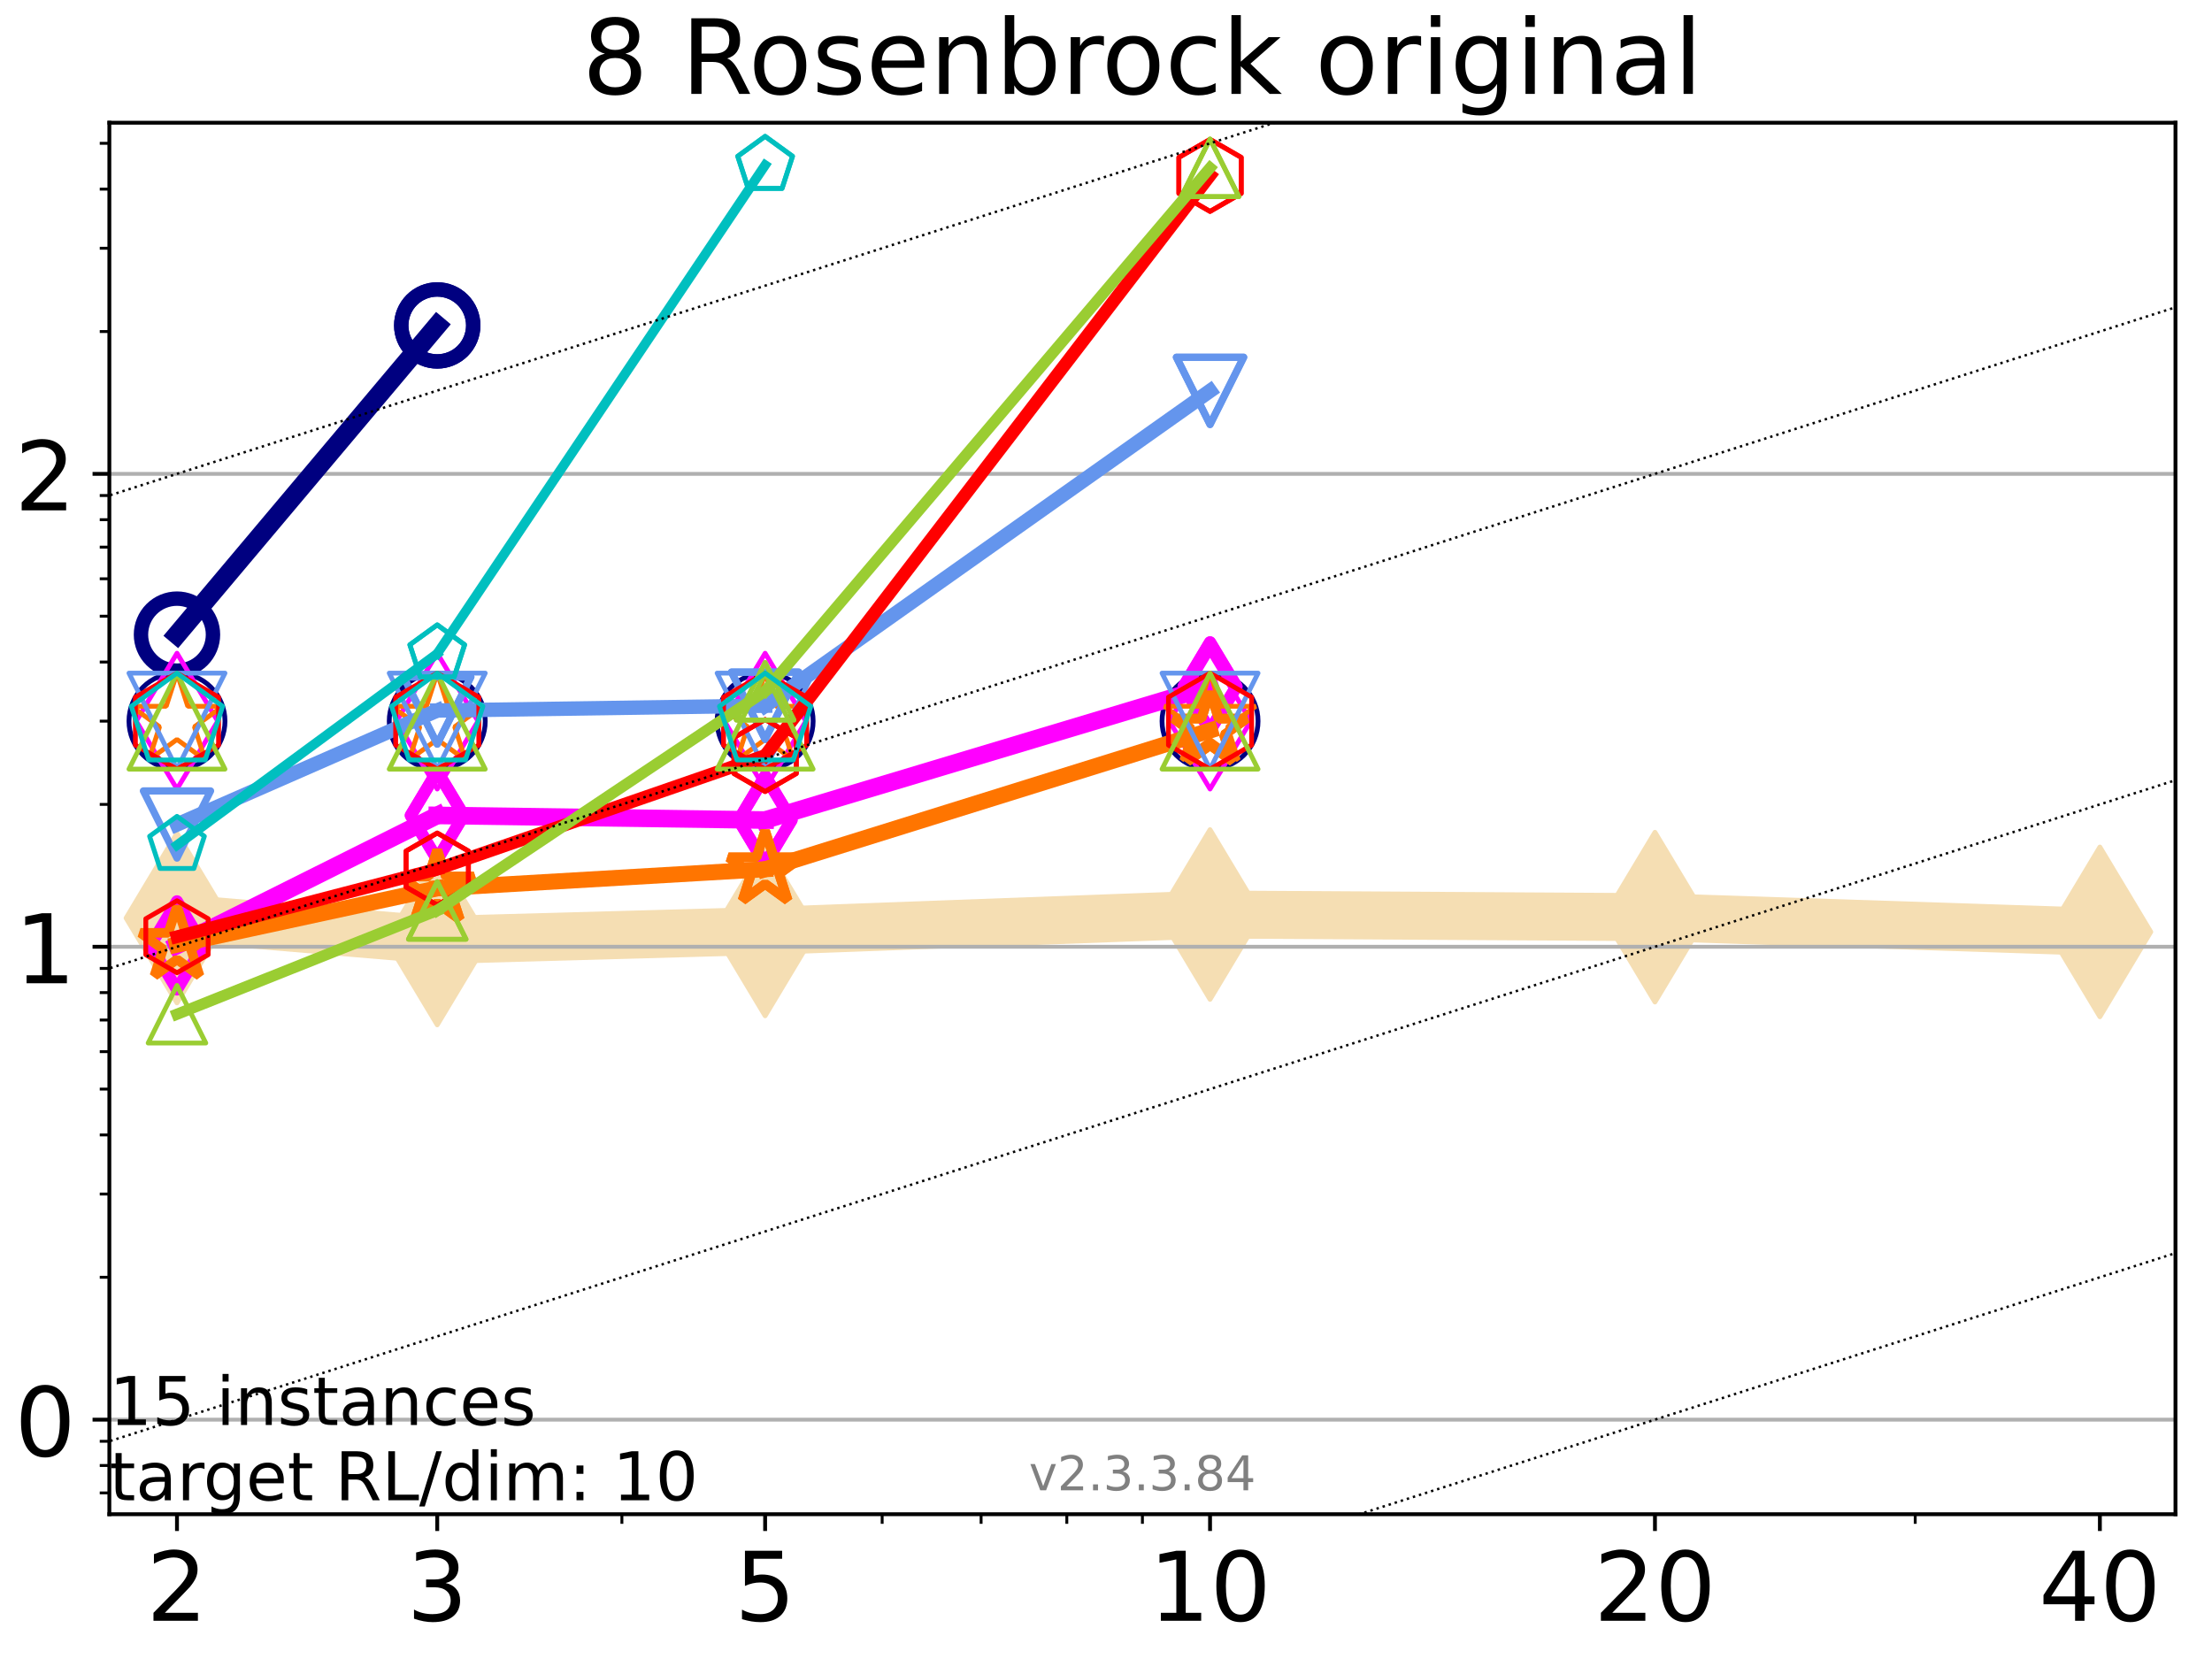 <?xml version="1.0" encoding="utf-8" standalone="no"?>
<!DOCTYPE svg PUBLIC "-//W3C//DTD SVG 1.1//EN"
  "http://www.w3.org/Graphics/SVG/1.1/DTD/svg11.dtd">
<!-- Created with matplotlib (https://matplotlib.org/) -->
<svg height="345.6pt" version="1.1" viewBox="0 0 460.8 345.6" width="460.8pt" xmlns="http://www.w3.org/2000/svg" xmlns:xlink="http://www.w3.org/1999/xlink">
 <defs>
  <style type="text/css">*{stroke-linecap:butt;stroke-linejoin:round;}</style>
 </defs>
 <g id="figure_1">
  <g id="patch_1">
   <path d="M 0 345.6 
L 460.8 345.6 
L 460.8 0 
L 0 0 
z
" style="fill:#ffffff;"/>
  </g>
  <g id="axes_1">
   <g id="patch_2">
    <path d="M 22.78 315.44 
L 453.192 315.44 
L 453.192 25.56 
L 22.78 25.56 
z
" style="fill:#ffffff;"/>
   </g>
   <g id="line2d_1">
    <path clip-path="url(#p73e817a511)" d="M 36.868 191.247 
L 91.085 195.823 
L 159.39 193.934 
L 252.074 190.509 
L 344.758 191.061 
L 437.443 194.132 
" style="fill:none;stroke:#f5deb3;stroke-linecap:square;stroke-width:10;"/>
    <defs>
     <path d="M -0 17.678 
L 10.607 0 
L 0 -17.678 
L -10.607 -0 
z
" id="m85d1104404" style="stroke:#f5deb3;stroke-linejoin:miter;"/>
    </defs>
    <g clip-path="url(#p73e817a511)">
     <use style="fill:#f5deb3;stroke:#f5deb3;stroke-linejoin:miter;" x="36.868" xlink:href="#m85d1104404" y="191.247"/>
     <use style="fill:#f5deb3;stroke:#f5deb3;stroke-linejoin:miter;" x="91.085" xlink:href="#m85d1104404" y="195.823"/>
     <use style="fill:#f5deb3;stroke:#f5deb3;stroke-linejoin:miter;" x="159.39" xlink:href="#m85d1104404" y="193.934"/>
     <use style="fill:#f5deb3;stroke:#f5deb3;stroke-linejoin:miter;" x="252.074" xlink:href="#m85d1104404" y="190.509"/>
     <use style="fill:#f5deb3;stroke:#f5deb3;stroke-linejoin:miter;" x="344.758" xlink:href="#m85d1104404" y="191.061"/>
     <use style="fill:#f5deb3;stroke:#f5deb3;stroke-linejoin:miter;" x="437.443" xlink:href="#m85d1104404" y="194.132"/>
    </g>
   </g>
   <g id="matplotlib.axis_1">
    <g id="xtick_1">
     <g id="line2d_2">
      <defs>
       <path d="M 0 0 
L 0 3.5 
" id="mb62da3cb00" style="stroke:#000000;stroke-width:0.8;"/>
      </defs>
      <g>
       <use style="stroke:#000000;stroke-width:0.8;" x="36.868" xlink:href="#mb62da3cb00" y="315.44"/>
      </g>
     </g>
     <g id="text_1">
      <!-- 2 -->
      <g transform="translate(30.506 337.637)scale(0.2 -0.2)">
       <defs>
        <path d="M 19.188 8.297 
L 53.609 8.297 
L 53.609 0 
L 7.328 0 
L 7.328 8.297 
Q 12.938 14.109 22.625 23.891 
Q 32.328 33.688 34.812 36.531 
Q 39.547 41.844 41.422 45.531 
Q 43.312 49.219 43.312 52.781 
Q 43.312 58.594 39.234 62.25 
Q 35.156 65.922 28.609 65.922 
Q 23.969 65.922 18.812 64.312 
Q 13.672 62.703 7.812 59.422 
L 7.812 69.391 
Q 13.766 71.781 18.938 73 
Q 24.125 74.219 28.422 74.219 
Q 39.75 74.219 46.484 68.547 
Q 53.219 62.891 53.219 53.422 
Q 53.219 48.922 51.531 44.891 
Q 49.859 40.875 45.406 35.406 
Q 44.188 33.984 37.641 27.219 
Q 31.109 20.453 19.188 8.297 
z
" id="DejaVuSans-50"/>
       </defs>
       <use xlink:href="#DejaVuSans-50"/>
      </g>
     </g>
    </g>
    <g id="xtick_2">
     <g id="line2d_3">
      <g>
       <use style="stroke:#000000;stroke-width:0.8;" x="91.085" xlink:href="#mb62da3cb00" y="315.44"/>
      </g>
     </g>
     <g id="text_2">
      <!-- 3 -->
      <g transform="translate(84.723 337.637)scale(0.2 -0.2)">
       <defs>
        <path d="M 40.578 39.312 
Q 47.656 37.797 51.625 33 
Q 55.609 28.219 55.609 21.188 
Q 55.609 10.406 48.188 4.484 
Q 40.766 -1.422 27.094 -1.422 
Q 22.516 -1.422 17.656 -0.516 
Q 12.797 0.391 7.625 2.203 
L 7.625 11.719 
Q 11.719 9.328 16.594 8.109 
Q 21.484 6.891 26.812 6.891 
Q 36.078 6.891 40.938 10.547 
Q 45.797 14.203 45.797 21.188 
Q 45.797 27.641 41.281 31.266 
Q 36.766 34.906 28.719 34.906 
L 20.219 34.906 
L 20.219 43.016 
L 29.109 43.016 
Q 36.375 43.016 40.234 45.922 
Q 44.094 48.828 44.094 54.297 
Q 44.094 59.906 40.109 62.906 
Q 36.141 65.922 28.719 65.922 
Q 24.656 65.922 20.016 65.031 
Q 15.375 64.156 9.812 62.312 
L 9.812 71.094 
Q 15.438 72.656 20.344 73.438 
Q 25.25 74.219 29.594 74.219 
Q 40.828 74.219 47.359 69.109 
Q 53.906 64.016 53.906 55.328 
Q 53.906 49.266 50.438 45.094 
Q 46.969 40.922 40.578 39.312 
z
" id="DejaVuSans-51"/>
       </defs>
       <use xlink:href="#DejaVuSans-51"/>
      </g>
     </g>
    </g>
    <g id="xtick_3">
     <g id="line2d_4">
      <g>
       <use style="stroke:#000000;stroke-width:0.8;" x="159.39" xlink:href="#mb62da3cb00" y="315.44"/>
      </g>
     </g>
     <g id="text_3">
      <!-- 5 -->
      <g transform="translate(153.028 337.637)scale(0.2 -0.2)">
       <defs>
        <path d="M 10.797 72.906 
L 49.516 72.906 
L 49.516 64.594 
L 19.828 64.594 
L 19.828 46.734 
Q 21.969 47.469 24.109 47.828 
Q 26.266 48.188 28.422 48.188 
Q 40.625 48.188 47.75 41.5 
Q 54.891 34.812 54.891 23.391 
Q 54.891 11.625 47.562 5.094 
Q 40.234 -1.422 26.906 -1.422 
Q 22.312 -1.422 17.547 -0.641 
Q 12.797 0.141 7.719 1.703 
L 7.719 11.625 
Q 12.109 9.234 16.797 8.062 
Q 21.484 6.891 26.703 6.891 
Q 35.156 6.891 40.078 11.328 
Q 45.016 15.766 45.016 23.391 
Q 45.016 31 40.078 35.438 
Q 35.156 39.891 26.703 39.891 
Q 22.75 39.891 18.812 39.016 
Q 14.891 38.141 10.797 36.281 
z
" id="DejaVuSans-53"/>
       </defs>
       <use xlink:href="#DejaVuSans-53"/>
      </g>
     </g>
    </g>
    <g id="xtick_4">
     <g id="line2d_5">
      <g>
       <use style="stroke:#000000;stroke-width:0.8;" x="252.074" xlink:href="#mb62da3cb00" y="315.44"/>
      </g>
     </g>
     <g id="text_4">
      <!-- 10 -->
      <g transform="translate(239.349 337.637)scale(0.2 -0.2)">
       <defs>
        <path d="M 12.406 8.297 
L 28.516 8.297 
L 28.516 63.922 
L 10.984 60.406 
L 10.984 69.391 
L 28.422 72.906 
L 38.281 72.906 
L 38.281 8.297 
L 54.391 8.297 
L 54.391 0 
L 12.406 0 
z
" id="DejaVuSans-49"/>
        <path d="M 31.781 66.406 
Q 24.172 66.406 20.328 58.906 
Q 16.5 51.422 16.5 36.375 
Q 16.5 21.391 20.328 13.891 
Q 24.172 6.391 31.781 6.391 
Q 39.453 6.391 43.281 13.891 
Q 47.125 21.391 47.125 36.375 
Q 47.125 51.422 43.281 58.906 
Q 39.453 66.406 31.781 66.406 
z
M 31.781 74.219 
Q 44.047 74.219 50.516 64.516 
Q 56.984 54.828 56.984 36.375 
Q 56.984 17.969 50.516 8.266 
Q 44.047 -1.422 31.781 -1.422 
Q 19.531 -1.422 13.062 8.266 
Q 6.594 17.969 6.594 36.375 
Q 6.594 54.828 13.062 64.516 
Q 19.531 74.219 31.781 74.219 
z
" id="DejaVuSans-48"/>
       </defs>
       <use xlink:href="#DejaVuSans-49"/>
       <use x="63.623" xlink:href="#DejaVuSans-48"/>
      </g>
     </g>
    </g>
    <g id="xtick_5">
     <g id="line2d_6">
      <g>
       <use style="stroke:#000000;stroke-width:0.8;" x="344.758" xlink:href="#mb62da3cb00" y="315.44"/>
      </g>
     </g>
     <g id="text_5">
      <!-- 20 -->
      <g transform="translate(332.033 337.637)scale(0.2 -0.2)">
       <use xlink:href="#DejaVuSans-50"/>
       <use x="63.623" xlink:href="#DejaVuSans-48"/>
      </g>
     </g>
    </g>
    <g id="xtick_6">
     <g id="line2d_7">
      <g>
       <use style="stroke:#000000;stroke-width:0.8;" x="437.443" xlink:href="#mb62da3cb00" y="315.44"/>
      </g>
     </g>
     <g id="text_6">
      <!-- 40 -->
      <g transform="translate(424.718 337.637)scale(0.2 -0.2)">
       <defs>
        <path d="M 37.797 64.312 
L 12.891 25.391 
L 37.797 25.391 
z
M 35.203 72.906 
L 47.609 72.906 
L 47.609 25.391 
L 58.016 25.391 
L 58.016 17.188 
L 47.609 17.188 
L 47.609 0 
L 37.797 0 
L 37.797 17.188 
L 4.891 17.188 
L 4.891 26.703 
z
" id="DejaVuSans-52"/>
       </defs>
       <use xlink:href="#DejaVuSans-52"/>
       <use x="63.623" xlink:href="#DejaVuSans-48"/>
      </g>
     </g>
    </g>
    <g id="xtick_7">
     <g id="line2d_8">
      <defs>
       <path d="M 0 0 
L 0 2 
" id="mf7ffa44f8d" style="stroke:#000000;stroke-width:0.6;"/>
      </defs>
      <g>
       <use style="stroke:#000000;stroke-width:0.6;" x="129.552" xlink:href="#mf7ffa44f8d" y="315.44"/>
      </g>
     </g>
    </g>
    <g id="xtick_8">
     <g id="line2d_9">
      <g>
       <use style="stroke:#000000;stroke-width:0.6;" x="183.769" xlink:href="#mf7ffa44f8d" y="315.44"/>
      </g>
     </g>
    </g>
    <g id="xtick_9">
     <g id="line2d_10">
      <g>
       <use style="stroke:#000000;stroke-width:0.6;" x="204.381" xlink:href="#mf7ffa44f8d" y="315.44"/>
      </g>
     </g>
    </g>
    <g id="xtick_10">
     <g id="line2d_11">
      <g>
       <use style="stroke:#000000;stroke-width:0.6;" x="222.237" xlink:href="#mf7ffa44f8d" y="315.44"/>
      </g>
     </g>
    </g>
    <g id="xtick_11">
     <g id="line2d_12">
      <g>
       <use style="stroke:#000000;stroke-width:0.6;" x="237.986" xlink:href="#mf7ffa44f8d" y="315.44"/>
      </g>
     </g>
    </g>
    <g id="xtick_12">
     <g id="line2d_13">
      <g>
       <use style="stroke:#000000;stroke-width:0.6;" x="398.975" xlink:href="#mf7ffa44f8d" y="315.44"/>
      </g>
     </g>
    </g>
   </g>
   <g id="matplotlib.axis_2">
    <g id="ytick_1">
     <g id="line2d_14">
      <path clip-path="url(#p73e817a511)" d="M 22.78 295.738 
L 453.192 295.738 
" style="fill:none;stroke:#b0b0b0;stroke-linecap:square;stroke-width:0.8;"/>
     </g>
     <g id="line2d_15">
      <defs>
       <path d="M 0 0 
L -3.5 0 
" id="mbd8708ff05" style="stroke:#000000;stroke-width:0.8;"/>
      </defs>
      <g>
       <use style="stroke:#000000;stroke-width:0.8;" x="22.78" xlink:href="#mbd8708ff05" y="295.738"/>
      </g>
     </g>
     <g id="text_7">
      <!-- 0 -->
      <g transform="translate(3.055 303.336)scale(0.2 -0.2)">
       <use xlink:href="#DejaVuSans-48"/>
      </g>
     </g>
    </g>
    <g id="ytick_2">
     <g id="line2d_16">
      <path clip-path="url(#p73e817a511)" d="M 22.78 197.226 
L 453.192 197.226 
" style="fill:none;stroke:#b0b0b0;stroke-linecap:square;stroke-width:0.8;"/>
     </g>
     <g id="line2d_17">
      <g>
       <use style="stroke:#000000;stroke-width:0.8;" x="22.78" xlink:href="#mbd8708ff05" y="197.226"/>
      </g>
     </g>
     <g id="text_8">
      <!-- 1 -->
      <g transform="translate(3.055 204.825)scale(0.2 -0.2)">
       <use xlink:href="#DejaVuSans-49"/>
      </g>
     </g>
    </g>
    <g id="ytick_3">
     <g id="line2d_18">
      <path clip-path="url(#p73e817a511)" d="M 22.78 98.715 
L 453.192 98.715 
" style="fill:none;stroke:#b0b0b0;stroke-linecap:square;stroke-width:0.8;"/>
     </g>
     <g id="line2d_19">
      <g>
       <use style="stroke:#000000;stroke-width:0.8;" x="22.78" xlink:href="#mbd8708ff05" y="98.715"/>
      </g>
     </g>
     <g id="text_9">
      <!-- 2 -->
      <g transform="translate(3.055 106.313)scale(0.2 -0.2)">
       <use xlink:href="#DejaVuSans-50"/>
      </g>
     </g>
    </g>
    <g id="ytick_4">
     <g id="line2d_20">
      <defs>
       <path d="M 0 0 
L -2 0 
" id="m3bc68a691d" style="stroke:#000000;stroke-width:0.6;"/>
      </defs>
      <g>
       <use style="stroke:#000000;stroke-width:0.6;" x="22.78" xlink:href="#m3bc68a691d" y="310.997"/>
      </g>
     </g>
    </g>
    <g id="ytick_5">
     <g id="line2d_21">
      <g>
       <use style="stroke:#000000;stroke-width:0.6;" x="22.78" xlink:href="#m3bc68a691d" y="305.284"/>
      </g>
     </g>
    </g>
    <g id="ytick_6">
     <g id="line2d_22">
      <g>
       <use style="stroke:#000000;stroke-width:0.6;" x="22.78" xlink:href="#m3bc68a691d" y="300.245"/>
      </g>
     </g>
    </g>
    <g id="ytick_7">
     <g id="line2d_23">
      <g>
       <use style="stroke:#000000;stroke-width:0.6;" x="22.78" xlink:href="#m3bc68a691d" y="266.083"/>
      </g>
     </g>
    </g>
    <g id="ytick_8">
     <g id="line2d_24">
      <g>
       <use style="stroke:#000000;stroke-width:0.6;" x="22.78" xlink:href="#m3bc68a691d" y="248.736"/>
      </g>
     </g>
    </g>
    <g id="ytick_9">
     <g id="line2d_25">
      <g>
       <use style="stroke:#000000;stroke-width:0.6;" x="22.78" xlink:href="#m3bc68a691d" y="236.428"/>
      </g>
     </g>
    </g>
    <g id="ytick_10">
     <g id="line2d_26">
      <g>
       <use style="stroke:#000000;stroke-width:0.6;" x="22.78" xlink:href="#m3bc68a691d" y="226.881"/>
      </g>
     </g>
    </g>
    <g id="ytick_11">
     <g id="line2d_27">
      <g>
       <use style="stroke:#000000;stroke-width:0.6;" x="22.78" xlink:href="#m3bc68a691d" y="219.081"/>
      </g>
     </g>
    </g>
    <g id="ytick_12">
     <g id="line2d_28">
      <g>
       <use style="stroke:#000000;stroke-width:0.6;" x="22.78" xlink:href="#m3bc68a691d" y="212.486"/>
      </g>
     </g>
    </g>
    <g id="ytick_13">
     <g id="line2d_29">
      <g>
       <use style="stroke:#000000;stroke-width:0.6;" x="22.78" xlink:href="#m3bc68a691d" y="206.773"/>
      </g>
     </g>
    </g>
    <g id="ytick_14">
     <g id="line2d_30">
      <g>
       <use style="stroke:#000000;stroke-width:0.6;" x="22.78" xlink:href="#m3bc68a691d" y="201.734"/>
      </g>
     </g>
    </g>
    <g id="ytick_15">
     <g id="line2d_31">
      <g>
       <use style="stroke:#000000;stroke-width:0.6;" x="22.78" xlink:href="#m3bc68a691d" y="167.571"/>
      </g>
     </g>
    </g>
    <g id="ytick_16">
     <g id="line2d_32">
      <g>
       <use style="stroke:#000000;stroke-width:0.6;" x="22.78" xlink:href="#m3bc68a691d" y="150.224"/>
      </g>
     </g>
    </g>
    <g id="ytick_17">
     <g id="line2d_33">
      <g>
       <use style="stroke:#000000;stroke-width:0.6;" x="22.78" xlink:href="#m3bc68a691d" y="137.916"/>
      </g>
     </g>
    </g>
    <g id="ytick_18">
     <g id="line2d_34">
      <g>
       <use style="stroke:#000000;stroke-width:0.6;" x="22.78" xlink:href="#m3bc68a691d" y="128.37"/>
      </g>
     </g>
    </g>
    <g id="ytick_19">
     <g id="line2d_35">
      <g>
       <use style="stroke:#000000;stroke-width:0.6;" x="22.78" xlink:href="#m3bc68a691d" y="120.569"/>
      </g>
     </g>
    </g>
    <g id="ytick_20">
     <g id="line2d_36">
      <g>
       <use style="stroke:#000000;stroke-width:0.6;" x="22.78" xlink:href="#m3bc68a691d" y="113.974"/>
      </g>
     </g>
    </g>
    <g id="ytick_21">
     <g id="line2d_37">
      <g>
       <use style="stroke:#000000;stroke-width:0.6;" x="22.78" xlink:href="#m3bc68a691d" y="108.261"/>
      </g>
     </g>
    </g>
    <g id="ytick_22">
     <g id="line2d_38">
      <g>
       <use style="stroke:#000000;stroke-width:0.6;" x="22.78" xlink:href="#m3bc68a691d" y="103.222"/>
      </g>
     </g>
    </g>
    <g id="ytick_23">
     <g id="line2d_39">
      <g>
       <use style="stroke:#000000;stroke-width:0.6;" x="22.78" xlink:href="#m3bc68a691d" y="69.06"/>
      </g>
     </g>
    </g>
    <g id="ytick_24">
     <g id="line2d_40">
      <g>
       <use style="stroke:#000000;stroke-width:0.6;" x="22.78" xlink:href="#m3bc68a691d" y="51.713"/>
      </g>
     </g>
    </g>
    <g id="ytick_25">
     <g id="line2d_41">
      <g>
       <use style="stroke:#000000;stroke-width:0.6;" x="22.78" xlink:href="#m3bc68a691d" y="39.405"/>
      </g>
     </g>
    </g>
    <g id="ytick_26">
     <g id="line2d_42">
      <g>
       <use style="stroke:#000000;stroke-width:0.6;" x="22.78" xlink:href="#m3bc68a691d" y="29.858"/>
      </g>
     </g>
    </g>
   </g>
   <g id="line2d_43">
    <path clip-path="url(#p73e817a511)" d="M 36.868 132.204 
L 91.085 67.795 
" style="fill:none;stroke:#000080;stroke-linecap:square;stroke-width:4;"/>
    <defs>
     <path d="M 0 7.5 
C 1.989 7.5 3.897 6.71 5.303 5.303 
C 6.71 3.897 7.5 1.989 7.5 0 
C 7.5 -1.989 6.71 -3.897 5.303 -5.303 
C 3.897 -6.71 1.989 -7.5 0 -7.5 
C -1.989 -7.5 -3.897 -6.71 -5.303 -5.303 
C -6.71 -3.897 -7.5 -1.989 -7.5 0 
C -7.5 1.989 -6.71 3.897 -5.303 5.303 
C -3.897 6.71 -1.989 7.5 0 7.5 
z
" id="m8d8e266487" style="stroke:#000080;stroke-width:3;"/>
    </defs>
    <g clip-path="url(#p73e817a511)">
     <use style="fill-opacity:0;stroke:#000080;stroke-width:3;" x="36.868" xlink:href="#m8d8e266487" y="132.204"/>
     <use style="fill-opacity:0;stroke:#000080;stroke-width:3;" x="91.085" xlink:href="#m8d8e266487" y="67.795"/>
    </g>
   </g>
   <g id="line2d_44">
    <path clip-path="url(#p73e817a511)" d="M 91.085 67.795 
" style="fill:none;stroke:#000080;stroke-linecap:square;stroke-width:4;"/>
    <g clip-path="url(#p73e817a511)">
     <use style="fill-opacity:0;stroke:#000080;stroke-width:3;" x="91.085" xlink:href="#m8d8e266487" y="67.795"/>
    </g>
   </g>
   <g id="line2d_45"/>
   <g id="line2d_46">
    <defs>
     <path d="M 0 10 
C 2.652 10 5.196 8.946 7.071 7.071 
C 8.946 5.196 10 2.652 10 0 
C 10 -2.652 8.946 -5.196 7.071 -7.071 
C 5.196 -8.946 2.652 -10 0 -10 
C -2.652 -10 -5.196 -8.946 -7.071 -7.071 
C -8.946 -5.196 -10 -2.652 -10 0 
C -10 2.652 -8.946 5.196 -7.071 7.071 
C -5.196 8.946 -2.652 10 0 10 
z
" id="md975f0d80c" style="stroke:#000080;"/>
    </defs>
    <g clip-path="url(#p73e817a511)">
     <use style="fill-opacity:0;stroke:#000080;" x="36.868" xlink:href="#md975f0d80c" y="150.224"/>
     <use style="fill-opacity:0;stroke:#000080;" x="91.085" xlink:href="#md975f0d80c" y="150.224"/>
     <use style="fill-opacity:0;stroke:#000080;" x="159.39" xlink:href="#md975f0d80c" y="150.224"/>
     <use style="fill-opacity:0;stroke:#000080;" x="252.074" xlink:href="#md975f0d80c" y="150.224"/>
    </g>
   </g>
   <g id="line2d_47">
    <path clip-path="url(#p73e817a511)" d="M 36.868 196.942 
L 91.085 169.866 
" style="fill:none;stroke:#ff00ff;stroke-linecap:square;stroke-width:3.667;"/>
    <defs>
     <path d="M -0 9.192 
L 5.515 0 
L 0 -9.192 
L -5.515 -0 
z
" id="ma03ac61fff" style="stroke:#ff00ff;stroke-linejoin:miter;stroke-width:2.5;"/>
    </defs>
    <g clip-path="url(#p73e817a511)">
     <use style="fill-opacity:0;stroke:#ff00ff;stroke-linejoin:miter;stroke-width:2.5;" x="36.868" xlink:href="#ma03ac61fff" y="196.942"/>
     <use style="fill-opacity:0;stroke:#ff00ff;stroke-linejoin:miter;stroke-width:2.5;" x="91.085" xlink:href="#ma03ac61fff" y="169.866"/>
    </g>
   </g>
   <g id="line2d_48">
    <path clip-path="url(#p73e817a511)" d="M 91.085 169.866 
L 159.39 170.83 
" style="fill:none;stroke:#ff00ff;stroke-linecap:square;stroke-width:3.667;"/>
    <g clip-path="url(#p73e817a511)">
     <use style="fill-opacity:0;stroke:#ff00ff;stroke-linejoin:miter;stroke-width:2.5;" x="91.085" xlink:href="#ma03ac61fff" y="169.866"/>
     <use style="fill-opacity:0;stroke:#ff00ff;stroke-linejoin:miter;stroke-width:2.5;" x="159.39" xlink:href="#ma03ac61fff" y="170.83"/>
    </g>
   </g>
   <g id="line2d_49">
    <path clip-path="url(#p73e817a511)" d="M 159.39 170.83 
L 252.074 142.998 
" style="fill:none;stroke:#ff00ff;stroke-linecap:square;stroke-width:3.667;"/>
    <g clip-path="url(#p73e817a511)">
     <use style="fill-opacity:0;stroke:#ff00ff;stroke-linejoin:miter;stroke-width:2.5;" x="159.39" xlink:href="#ma03ac61fff" y="170.83"/>
     <use style="fill-opacity:0;stroke:#ff00ff;stroke-linejoin:miter;stroke-width:2.5;" x="252.074" xlink:href="#ma03ac61fff" y="142.998"/>
    </g>
   </g>
   <g id="line2d_50">
    <path clip-path="url(#p73e817a511)" d="M 252.074 142.998 
" style="fill:none;stroke:#ff00ff;stroke-linecap:square;stroke-width:3.667;"/>
    <g clip-path="url(#p73e817a511)">
     <use style="fill-opacity:0;stroke:#ff00ff;stroke-linejoin:miter;stroke-width:2.5;" x="252.074" xlink:href="#ma03ac61fff" y="142.998"/>
    </g>
   </g>
   <g id="line2d_51"/>
   <g id="line2d_52">
    <defs>
     <path d="M -0 14.142 
L 8.485 0 
L -0 -14.142 
L -8.485 -0 
z
" id="mee7d7d4fa5" style="stroke:#ff00ff;stroke-linejoin:miter;"/>
    </defs>
    <g clip-path="url(#p73e817a511)">
     <use style="fill-opacity:0;stroke:#ff00ff;stroke-linejoin:miter;" x="36.868" xlink:href="#mee7d7d4fa5" y="150.224"/>
     <use style="fill-opacity:0;stroke:#ff00ff;stroke-linejoin:miter;" x="91.085" xlink:href="#mee7d7d4fa5" y="150.224"/>
     <use style="fill-opacity:0;stroke:#ff00ff;stroke-linejoin:miter;" x="159.39" xlink:href="#mee7d7d4fa5" y="150.224"/>
     <use style="fill-opacity:0;stroke:#ff00ff;stroke-linejoin:miter;" x="252.074" xlink:href="#mee7d7d4fa5" y="150.224"/>
    </g>
   </g>
   <g id="line2d_53">
    <path clip-path="url(#p73e817a511)" d="M 36.868 196.801 
L 91.085 185.061 
" style="fill:none;stroke:#ff7500;stroke-linecap:square;stroke-width:3.333;"/>
    <defs>
     <path d="M 0 -8 
L -1.796 -2.472 
L -7.608 -2.472 
L -2.906 0.944 
L -4.702 6.472 
L -0 3.056 
L 4.702 6.472 
L 2.906 0.944 
L 7.608 -2.472 
L 1.796 -2.472 
z
" id="mda7e947dc3" style="stroke:#ff7500;stroke-linejoin:bevel;stroke-width:2;"/>
    </defs>
    <g clip-path="url(#p73e817a511)">
     <use style="fill-opacity:0;stroke:#ff7500;stroke-linejoin:bevel;stroke-width:2;" x="36.868" xlink:href="#mda7e947dc3" y="196.801"/>
     <use style="fill-opacity:0;stroke:#ff7500;stroke-linejoin:bevel;stroke-width:2;" x="91.085" xlink:href="#mda7e947dc3" y="185.061"/>
    </g>
   </g>
   <g id="line2d_54">
    <path clip-path="url(#p73e817a511)" d="M 91.085 185.061 
L 159.39 181.075 
" style="fill:none;stroke:#ff7500;stroke-linecap:square;stroke-width:3.333;"/>
    <g clip-path="url(#p73e817a511)">
     <use style="fill-opacity:0;stroke:#ff7500;stroke-linejoin:bevel;stroke-width:2;" x="91.085" xlink:href="#mda7e947dc3" y="185.061"/>
     <use style="fill-opacity:0;stroke:#ff7500;stroke-linejoin:bevel;stroke-width:2;" x="159.39" xlink:href="#mda7e947dc3" y="181.075"/>
    </g>
   </g>
   <g id="line2d_55">
    <path clip-path="url(#p73e817a511)" d="M 159.39 181.075 
L 252.074 152.169 
" style="fill:none;stroke:#ff7500;stroke-linecap:square;stroke-width:3.333;"/>
    <g clip-path="url(#p73e817a511)">
     <use style="fill-opacity:0;stroke:#ff7500;stroke-linejoin:bevel;stroke-width:2;" x="159.39" xlink:href="#mda7e947dc3" y="181.075"/>
     <use style="fill-opacity:0;stroke:#ff7500;stroke-linejoin:bevel;stroke-width:2;" x="252.074" xlink:href="#mda7e947dc3" y="152.169"/>
    </g>
   </g>
   <g id="line2d_56">
    <path clip-path="url(#p73e817a511)" d="M 252.074 152.169 
" style="fill:none;stroke:#ff7500;stroke-linecap:square;stroke-width:3.333;"/>
    <g clip-path="url(#p73e817a511)">
     <use style="fill-opacity:0;stroke:#ff7500;stroke-linejoin:bevel;stroke-width:2;" x="252.074" xlink:href="#mda7e947dc3" y="152.169"/>
    </g>
   </g>
   <g id="line2d_57"/>
   <g id="line2d_58">
    <defs>
     <path d="M 0 -10 
L -2.245 -3.09 
L -9.511 -3.09 
L -3.633 1.18 
L -5.878 8.09 
L -0 3.82 
L 5.878 8.09 
L 3.633 1.18 
L 9.511 -3.09 
L 2.245 -3.09 
z
" id="mfc38093776" style="stroke:#ff7500;stroke-linejoin:bevel;"/>
    </defs>
    <g clip-path="url(#p73e817a511)">
     <use style="fill-opacity:0;stroke:#ff7500;stroke-linejoin:bevel;" x="36.868" xlink:href="#mfc38093776" y="150.224"/>
     <use style="fill-opacity:0;stroke:#ff7500;stroke-linejoin:bevel;" x="91.085" xlink:href="#mfc38093776" y="150.224"/>
     <use style="fill-opacity:0;stroke:#ff7500;stroke-linejoin:bevel;" x="159.39" xlink:href="#mfc38093776" y="150.224"/>
     <use style="fill-opacity:0;stroke:#ff7500;stroke-linejoin:bevel;" x="252.074" xlink:href="#mfc38093776" y="150.224"/>
    </g>
   </g>
   <g id="line2d_59">
    <path clip-path="url(#p73e817a511)" d="M 36.868 171.763 
L 91.085 148.015 
" style="fill:none;stroke:#6495ed;stroke-linecap:square;stroke-width:3;"/>
    <defs>
     <path d="M -0 7 
L 7 -7 
L -7 -7 
z
" id="me6ec03129f" style="stroke:#6495ed;stroke-linejoin:miter;stroke-width:1.5;"/>
    </defs>
    <g clip-path="url(#p73e817a511)">
     <use style="fill-opacity:0;stroke:#6495ed;stroke-linejoin:miter;stroke-width:1.5;" x="36.868" xlink:href="#me6ec03129f" y="171.763"/>
     <use style="fill-opacity:0;stroke:#6495ed;stroke-linejoin:miter;stroke-width:1.5;" x="91.085" xlink:href="#me6ec03129f" y="148.015"/>
    </g>
   </g>
   <g id="line2d_60">
    <path clip-path="url(#p73e817a511)" d="M 91.085 148.015 
L 159.39 147.013 
" style="fill:none;stroke:#6495ed;stroke-linecap:square;stroke-width:3;"/>
    <g clip-path="url(#p73e817a511)">
     <use style="fill-opacity:0;stroke:#6495ed;stroke-linejoin:miter;stroke-width:1.5;" x="91.085" xlink:href="#me6ec03129f" y="148.015"/>
     <use style="fill-opacity:0;stroke:#6495ed;stroke-linejoin:miter;stroke-width:1.5;" x="159.39" xlink:href="#me6ec03129f" y="147.013"/>
    </g>
   </g>
   <g id="line2d_61">
    <path clip-path="url(#p73e817a511)" d="M 159.39 147.013 
L 252.074 81.425 
" style="fill:none;stroke:#6495ed;stroke-linecap:square;stroke-width:3;"/>
    <g clip-path="url(#p73e817a511)">
     <use style="fill-opacity:0;stroke:#6495ed;stroke-linejoin:miter;stroke-width:1.5;" x="159.39" xlink:href="#me6ec03129f" y="147.013"/>
     <use style="fill-opacity:0;stroke:#6495ed;stroke-linejoin:miter;stroke-width:1.5;" x="252.074" xlink:href="#me6ec03129f" y="81.425"/>
    </g>
   </g>
   <g id="line2d_62">
    <path clip-path="url(#p73e817a511)" d="M 252.074 81.425 
" style="fill:none;stroke:#6495ed;stroke-linecap:square;stroke-width:3;"/>
    <g clip-path="url(#p73e817a511)">
     <use style="fill-opacity:0;stroke:#6495ed;stroke-linejoin:miter;stroke-width:1.5;" x="252.074" xlink:href="#me6ec03129f" y="81.425"/>
    </g>
   </g>
   <g id="line2d_63"/>
   <g id="line2d_64">
    <defs>
     <path d="M -0 10 
L 10 -10 
L -10 -10 
z
" id="md7b430e0ce" style="stroke:#6495ed;stroke-linejoin:miter;"/>
    </defs>
    <g clip-path="url(#p73e817a511)">
     <use style="fill-opacity:0;stroke:#6495ed;stroke-linejoin:miter;" x="36.868" xlink:href="#md7b430e0ce" y="150.224"/>
     <use style="fill-opacity:0;stroke:#6495ed;stroke-linejoin:miter;" x="91.085" xlink:href="#md7b430e0ce" y="150.224"/>
     <use style="fill-opacity:0;stroke:#6495ed;stroke-linejoin:miter;" x="159.39" xlink:href="#md7b430e0ce" y="150.224"/>
     <use style="fill-opacity:0;stroke:#6495ed;stroke-linejoin:miter;" x="252.074" xlink:href="#md7b430e0ce" y="150.224"/>
    </g>
   </g>
   <g id="line2d_65">
    <path clip-path="url(#p73e817a511)" d="M 36.868 195.139 
L 91.085 181.036 
" style="fill:none;stroke:#ff0000;stroke-linecap:square;stroke-width:2.667;"/>
    <defs>
     <path d="M 0 -7.5 
L -6.495 -3.75 
L -6.495 3.75 
L -0 7.5 
L 6.495 3.75 
L 6.495 -3.75 
z
" id="mae6b63e8b8" style="stroke:#ff0000;stroke-linejoin:miter;"/>
    </defs>
    <g clip-path="url(#p73e817a511)">
     <use style="fill-opacity:0;stroke:#ff0000;stroke-linejoin:miter;" x="36.868" xlink:href="#mae6b63e8b8" y="195.139"/>
     <use style="fill-opacity:0;stroke:#ff0000;stroke-linejoin:miter;" x="91.085" xlink:href="#mae6b63e8b8" y="181.036"/>
    </g>
   </g>
   <g id="line2d_66">
    <path clip-path="url(#p73e817a511)" d="M 91.085 181.036 
L 159.39 157.394 
" style="fill:none;stroke:#ff0000;stroke-linecap:square;stroke-width:2.667;"/>
    <g clip-path="url(#p73e817a511)">
     <use style="fill-opacity:0;stroke:#ff0000;stroke-linejoin:miter;" x="91.085" xlink:href="#mae6b63e8b8" y="181.036"/>
     <use style="fill-opacity:0;stroke:#ff0000;stroke-linejoin:miter;" x="159.39" xlink:href="#mae6b63e8b8" y="157.394"/>
    </g>
   </g>
   <g id="line2d_67">
    <path clip-path="url(#p73e817a511)" d="M 159.39 157.394 
L 252.074 36.54 
" style="fill:none;stroke:#ff0000;stroke-linecap:square;stroke-width:2.667;"/>
    <g clip-path="url(#p73e817a511)">
     <use style="fill-opacity:0;stroke:#ff0000;stroke-linejoin:miter;" x="159.39" xlink:href="#mae6b63e8b8" y="157.394"/>
     <use style="fill-opacity:0;stroke:#ff0000;stroke-linejoin:miter;" x="252.074" xlink:href="#mae6b63e8b8" y="36.54"/>
    </g>
   </g>
   <g id="line2d_68">
    <path clip-path="url(#p73e817a511)" d="M 252.074 36.54 
" style="fill:none;stroke:#ff0000;stroke-linecap:square;stroke-width:2.667;"/>
    <g clip-path="url(#p73e817a511)">
     <use style="fill-opacity:0;stroke:#ff0000;stroke-linejoin:miter;" x="252.074" xlink:href="#mae6b63e8b8" y="36.54"/>
    </g>
   </g>
   <g id="line2d_69"/>
   <g id="line2d_70">
    <defs>
     <path d="M 0 -10 
L -8.66 -5 
L -8.66 5 
L -0 10 
L 8.66 5 
L 8.66 -5 
z
" id="mfd2784ae53" style="stroke:#ff0000;stroke-linejoin:miter;"/>
    </defs>
    <g clip-path="url(#p73e817a511)">
     <use style="fill-opacity:0;stroke:#ff0000;stroke-linejoin:miter;" x="36.868" xlink:href="#mfd2784ae53" y="150.224"/>
     <use style="fill-opacity:0;stroke:#ff0000;stroke-linejoin:miter;" x="91.085" xlink:href="#mfd2784ae53" y="150.224"/>
     <use style="fill-opacity:0;stroke:#ff0000;stroke-linejoin:miter;" x="159.39" xlink:href="#mfd2784ae53" y="150.224"/>
     <use style="fill-opacity:0;stroke:#ff0000;stroke-linejoin:miter;" x="252.074" xlink:href="#mfd2784ae53" y="150.224"/>
    </g>
   </g>
   <g id="line2d_71">
    <path clip-path="url(#p73e817a511)" d="M 36.868 211.281 
L 91.085 189.664 
" style="fill:none;stroke:#9acd32;stroke-linecap:square;stroke-width:2.333;"/>
    <defs>
     <path d="M 0 -6 
L -6 6 
L 6 6 
z
" id="mc8d568c4fb" style="stroke:#9acd32;stroke-linejoin:miter;"/>
    </defs>
    <g clip-path="url(#p73e817a511)">
     <use style="fill-opacity:0;stroke:#9acd32;stroke-linejoin:miter;" x="36.868" xlink:href="#mc8d568c4fb" y="211.281"/>
     <use style="fill-opacity:0;stroke:#9acd32;stroke-linejoin:miter;" x="91.085" xlink:href="#mc8d568c4fb" y="189.664"/>
    </g>
   </g>
   <g id="line2d_72">
    <path clip-path="url(#p73e817a511)" d="M 91.085 189.664 
L 159.39 143.998 
" style="fill:none;stroke:#9acd32;stroke-linecap:square;stroke-width:2.333;"/>
    <g clip-path="url(#p73e817a511)">
     <use style="fill-opacity:0;stroke:#9acd32;stroke-linejoin:miter;" x="91.085" xlink:href="#mc8d568c4fb" y="189.664"/>
     <use style="fill-opacity:0;stroke:#9acd32;stroke-linejoin:miter;" x="159.39" xlink:href="#mc8d568c4fb" y="143.998"/>
    </g>
   </g>
   <g id="line2d_73">
    <path clip-path="url(#p73e817a511)" d="M 159.39 143.998 
L 252.074 34.969 
" style="fill:none;stroke:#9acd32;stroke-linecap:square;stroke-width:2.333;"/>
    <g clip-path="url(#p73e817a511)">
     <use style="fill-opacity:0;stroke:#9acd32;stroke-linejoin:miter;" x="159.39" xlink:href="#mc8d568c4fb" y="143.998"/>
     <use style="fill-opacity:0;stroke:#9acd32;stroke-linejoin:miter;" x="252.074" xlink:href="#mc8d568c4fb" y="34.969"/>
    </g>
   </g>
   <g id="line2d_74">
    <path clip-path="url(#p73e817a511)" d="M 252.074 34.969 
" style="fill:none;stroke:#9acd32;stroke-linecap:square;stroke-width:2.333;"/>
    <g clip-path="url(#p73e817a511)">
     <use style="fill-opacity:0;stroke:#9acd32;stroke-linejoin:miter;" x="252.074" xlink:href="#mc8d568c4fb" y="34.969"/>
    </g>
   </g>
   <g id="line2d_75"/>
   <g id="line2d_76">
    <defs>
     <path d="M 0 -10 
L -10 10 
L 10 10 
z
" id="m9c5614be24" style="stroke:#9acd32;stroke-linejoin:miter;"/>
    </defs>
    <g clip-path="url(#p73e817a511)">
     <use style="fill-opacity:0;stroke:#9acd32;stroke-linejoin:miter;" x="36.868" xlink:href="#m9c5614be24" y="150.224"/>
     <use style="fill-opacity:0;stroke:#9acd32;stroke-linejoin:miter;" x="91.085" xlink:href="#m9c5614be24" y="150.224"/>
     <use style="fill-opacity:0;stroke:#9acd32;stroke-linejoin:miter;" x="159.39" xlink:href="#m9c5614be24" y="150.224"/>
     <use style="fill-opacity:0;stroke:#9acd32;stroke-linejoin:miter;" x="252.074" xlink:href="#m9c5614be24" y="150.224"/>
    </g>
   </g>
   <g id="line2d_77">
    <path clip-path="url(#p73e817a511)" d="M 36.868 176.062 
L 91.085 136.17 
" style="fill:none;stroke:#00bfbf;stroke-linecap:square;stroke-width:2;"/>
    <defs>
     <path d="M 0 -6 
L -5.706 -1.854 
L -3.527 4.854 
L 3.527 4.854 
L 5.706 -1.854 
z
" id="m5291ba6362" style="stroke:#00bfbf;stroke-linejoin:miter;"/>
    </defs>
    <g clip-path="url(#p73e817a511)">
     <use style="fill-opacity:0;stroke:#00bfbf;stroke-linejoin:miter;" x="36.868" xlink:href="#m5291ba6362" y="176.062"/>
     <use style="fill-opacity:0;stroke:#00bfbf;stroke-linejoin:miter;" x="91.085" xlink:href="#m5291ba6362" y="136.17"/>
    </g>
   </g>
   <g id="line2d_78">
    <path clip-path="url(#p73e817a511)" d="M 91.085 136.17 
L 159.39 34.404 
" style="fill:none;stroke:#00bfbf;stroke-linecap:square;stroke-width:2;"/>
    <g clip-path="url(#p73e817a511)">
     <use style="fill-opacity:0;stroke:#00bfbf;stroke-linejoin:miter;" x="91.085" xlink:href="#m5291ba6362" y="136.17"/>
     <use style="fill-opacity:0;stroke:#00bfbf;stroke-linejoin:miter;" x="159.39" xlink:href="#m5291ba6362" y="34.404"/>
    </g>
   </g>
   <g id="line2d_79">
    <path clip-path="url(#p73e817a511)" d="M 159.39 34.404 
" style="fill:none;stroke:#00bfbf;stroke-linecap:square;stroke-width:2;"/>
    <g clip-path="url(#p73e817a511)">
     <use style="fill-opacity:0;stroke:#00bfbf;stroke-linejoin:miter;" x="159.39" xlink:href="#m5291ba6362" y="34.404"/>
    </g>
   </g>
   <g id="line2d_80"/>
   <g id="line2d_81">
    <defs>
     <path d="M 0 -10 
L -9.511 -3.09 
L -5.878 8.09 
L 5.878 8.09 
L 9.511 -3.09 
z
" id="m8a06c3cb8d" style="stroke:#00bfbf;stroke-linejoin:miter;"/>
    </defs>
    <g clip-path="url(#p73e817a511)">
     <use style="fill-opacity:0;stroke:#00bfbf;stroke-linejoin:miter;" x="36.868" xlink:href="#m8a06c3cb8d" y="150.224"/>
     <use style="fill-opacity:0;stroke:#00bfbf;stroke-linejoin:miter;" x="91.085" xlink:href="#m8a06c3cb8d" y="150.224"/>
     <use style="fill-opacity:0;stroke:#00bfbf;stroke-linejoin:miter;" x="159.39" xlink:href="#m8a06c3cb8d" y="150.224"/>
    </g>
   </g>
   <g id="line2d_82"/>
   <g id="line2d_83">
    <path clip-path="url(#p73e817a511)" d="M 185.792 346.6 
L 461.8 258.289 
" style="fill:none;stroke:#000000;stroke-dasharray:0.5,0.825;stroke-dashoffset:0;stroke-width:0.5;"/>
   </g>
   <g id="line2d_84">
    <path clip-path="url(#p73e817a511)" d="M -1 307.854 
L 461.8 159.778 
" style="fill:none;stroke:#000000;stroke-dasharray:0.5,0.825;stroke-dashoffset:0;stroke-width:0.5;"/>
   </g>
   <g id="line2d_85">
    <path clip-path="url(#p73e817a511)" d="M -1 209.342 
L 461.8 61.267 
" style="fill:none;stroke:#000000;stroke-dasharray:0.5,0.825;stroke-dashoffset:0;stroke-width:0.5;"/>
   </g>
   <g id="line2d_86">
    <path clip-path="url(#p73e817a511)" d="M -1 110.831 
L 348.519 -1 
" style="fill:none;stroke:#000000;stroke-dasharray:0.5,0.825;stroke-dashoffset:0;stroke-width:0.5;"/>
   </g>
   <g id="line2d_87">
    <path clip-path="url(#p73e817a511)" d="M -1 12.319 
L 40.629 -1 
" style="fill:none;stroke:#000000;stroke-dasharray:0.5,0.825;stroke-dashoffset:0;stroke-width:0.5;"/>
   </g>
   <g id="line2d_88">
    <path clip-path="url(#p73e817a511)" style="fill:none;stroke:#000000;stroke-dasharray:0.5,0.825;stroke-dashoffset:0;stroke-width:0.5;"/>
   </g>
   <g id="line2d_89">
    <path clip-path="url(#p73e817a511)" style="fill:none;stroke:#000000;stroke-dasharray:0.5,0.825;stroke-dashoffset:0;stroke-width:0.5;"/>
   </g>
   <g id="line2d_90">
    <path clip-path="url(#p73e817a511)" style="fill:none;stroke:#000000;stroke-dasharray:0.5,0.825;stroke-dashoffset:0;stroke-width:0.5;"/>
   </g>
   <g id="line2d_91">
    <path clip-path="url(#p73e817a511)" style="fill:none;stroke:#000000;stroke-dasharray:0.5,0.825;stroke-dashoffset:0;stroke-width:0.5;"/>
   </g>
   <g id="patch_3">
    <path d="M 22.78 315.44 
L 22.78 25.56 
" style="fill:none;stroke:#000000;stroke-linecap:square;stroke-linejoin:miter;stroke-width:0.8;"/>
   </g>
   <g id="patch_4">
    <path d="M 453.192 315.44 
L 453.192 25.56 
" style="fill:none;stroke:#000000;stroke-linecap:square;stroke-linejoin:miter;stroke-width:0.8;"/>
   </g>
   <g id="patch_5">
    <path d="M 22.78 315.44 
L 453.192 315.44 
" style="fill:none;stroke:#000000;stroke-linecap:square;stroke-linejoin:miter;stroke-width:0.8;"/>
   </g>
   <g id="patch_6">
    <path d="M 22.78 25.56 
L 453.192 25.56 
" style="fill:none;stroke:#000000;stroke-linecap:square;stroke-linejoin:miter;stroke-width:0.8;"/>
   </g>
   <g id="text_10">
    <!-- 15 instances -->
    <g transform="translate(22.78 296.851)scale(0.14 -0.14)">
     <defs>
      <path id="DejaVuSans-32"/>
      <path d="M 9.422 54.688 
L 18.406 54.688 
L 18.406 0 
L 9.422 0 
z
M 9.422 75.984 
L 18.406 75.984 
L 18.406 64.594 
L 9.422 64.594 
z
" id="DejaVuSans-105"/>
      <path d="M 54.891 33.016 
L 54.891 0 
L 45.906 0 
L 45.906 32.719 
Q 45.906 40.484 42.875 44.328 
Q 39.844 48.188 33.797 48.188 
Q 26.516 48.188 22.312 43.547 
Q 18.109 38.922 18.109 30.906 
L 18.109 0 
L 9.078 0 
L 9.078 54.688 
L 18.109 54.688 
L 18.109 46.188 
Q 21.344 51.125 25.703 53.562 
Q 30.078 56 35.797 56 
Q 45.219 56 50.047 50.172 
Q 54.891 44.344 54.891 33.016 
z
" id="DejaVuSans-110"/>
      <path d="M 44.281 53.078 
L 44.281 44.578 
Q 40.484 46.531 36.375 47.5 
Q 32.281 48.484 27.875 48.484 
Q 21.188 48.484 17.844 46.438 
Q 14.5 44.391 14.5 40.281 
Q 14.5 37.156 16.891 35.375 
Q 19.281 33.594 26.516 31.984 
L 29.594 31.297 
Q 39.156 29.25 43.188 25.516 
Q 47.219 21.781 47.219 15.094 
Q 47.219 7.469 41.188 3.016 
Q 35.156 -1.422 24.609 -1.422 
Q 20.219 -1.422 15.453 -0.562 
Q 10.688 0.297 5.422 2 
L 5.422 11.281 
Q 10.406 8.688 15.234 7.391 
Q 20.062 6.109 24.812 6.109 
Q 31.156 6.109 34.562 8.281 
Q 37.984 10.453 37.984 14.406 
Q 37.984 18.062 35.516 20.016 
Q 33.062 21.969 24.703 23.781 
L 21.578 24.516 
Q 13.234 26.266 9.516 29.906 
Q 5.812 33.547 5.812 39.891 
Q 5.812 47.609 11.281 51.797 
Q 16.75 56 26.812 56 
Q 31.781 56 36.172 55.266 
Q 40.578 54.547 44.281 53.078 
z
" id="DejaVuSans-115"/>
      <path d="M 18.312 70.219 
L 18.312 54.688 
L 36.812 54.688 
L 36.812 47.703 
L 18.312 47.703 
L 18.312 18.016 
Q 18.312 11.328 20.141 9.422 
Q 21.969 7.516 27.594 7.516 
L 36.812 7.516 
L 36.812 0 
L 27.594 0 
Q 17.188 0 13.234 3.875 
Q 9.281 7.766 9.281 18.016 
L 9.281 47.703 
L 2.688 47.703 
L 2.688 54.688 
L 9.281 54.688 
L 9.281 70.219 
z
" id="DejaVuSans-116"/>
      <path d="M 34.281 27.484 
Q 23.391 27.484 19.188 25 
Q 14.984 22.516 14.984 16.5 
Q 14.984 11.719 18.141 8.906 
Q 21.297 6.109 26.703 6.109 
Q 34.188 6.109 38.703 11.406 
Q 43.219 16.703 43.219 25.484 
L 43.219 27.484 
z
M 52.203 31.203 
L 52.203 0 
L 43.219 0 
L 43.219 8.297 
Q 40.141 3.328 35.547 0.953 
Q 30.953 -1.422 24.312 -1.422 
Q 15.922 -1.422 10.953 3.297 
Q 6 8.016 6 15.922 
Q 6 25.141 12.172 29.828 
Q 18.359 34.516 30.609 34.516 
L 43.219 34.516 
L 43.219 35.406 
Q 43.219 41.609 39.141 45 
Q 35.062 48.391 27.688 48.391 
Q 23 48.391 18.547 47.266 
Q 14.109 46.141 10.016 43.891 
L 10.016 52.203 
Q 14.938 54.109 19.578 55.047 
Q 24.219 56 28.609 56 
Q 40.484 56 46.344 49.844 
Q 52.203 43.703 52.203 31.203 
z
" id="DejaVuSans-97"/>
      <path d="M 48.781 52.594 
L 48.781 44.188 
Q 44.969 46.297 41.141 47.344 
Q 37.312 48.391 33.406 48.391 
Q 24.656 48.391 19.812 42.844 
Q 14.984 37.312 14.984 27.297 
Q 14.984 17.281 19.812 11.734 
Q 24.656 6.203 33.406 6.203 
Q 37.312 6.203 41.141 7.25 
Q 44.969 8.297 48.781 10.406 
L 48.781 2.094 
Q 45.016 0.344 40.984 -0.531 
Q 36.969 -1.422 32.422 -1.422 
Q 20.062 -1.422 12.781 6.344 
Q 5.516 14.109 5.516 27.297 
Q 5.516 40.672 12.859 48.328 
Q 20.219 56 33.016 56 
Q 37.156 56 41.109 55.141 
Q 45.062 54.297 48.781 52.594 
z
" id="DejaVuSans-99"/>
      <path d="M 56.203 29.594 
L 56.203 25.203 
L 14.891 25.203 
Q 15.484 15.922 20.484 11.062 
Q 25.484 6.203 34.422 6.203 
Q 39.594 6.203 44.453 7.469 
Q 49.312 8.734 54.109 11.281 
L 54.109 2.781 
Q 49.266 0.734 44.188 -0.344 
Q 39.109 -1.422 33.891 -1.422 
Q 20.797 -1.422 13.156 6.188 
Q 5.516 13.812 5.516 26.812 
Q 5.516 40.234 12.766 48.109 
Q 20.016 56 32.328 56 
Q 43.359 56 49.781 48.891 
Q 56.203 41.797 56.203 29.594 
z
M 47.219 32.234 
Q 47.125 39.594 43.094 43.984 
Q 39.062 48.391 32.422 48.391 
Q 24.906 48.391 20.391 44.141 
Q 15.875 39.891 15.188 32.172 
z
" id="DejaVuSans-101"/>
     </defs>
     <use xlink:href="#DejaVuSans-49"/>
     <use x="63.623" xlink:href="#DejaVuSans-53"/>
     <use x="127.246" xlink:href="#DejaVuSans-32"/>
     <use x="159.033" xlink:href="#DejaVuSans-105"/>
     <use x="186.816" xlink:href="#DejaVuSans-110"/>
     <use x="250.195" xlink:href="#DejaVuSans-115"/>
     <use x="302.295" xlink:href="#DejaVuSans-116"/>
     <use x="341.504" xlink:href="#DejaVuSans-97"/>
     <use x="402.783" xlink:href="#DejaVuSans-110"/>
     <use x="466.162" xlink:href="#DejaVuSans-99"/>
     <use x="521.143" xlink:href="#DejaVuSans-101"/>
     <use x="582.666" xlink:href="#DejaVuSans-115"/>
    </g>
    <!-- target RL/dim: 10 -->
    <g transform="translate(22.78 312.528)scale(0.14 -0.14)">
     <defs>
      <path d="M 41.109 46.297 
Q 39.594 47.172 37.812 47.578 
Q 36.031 48 33.891 48 
Q 26.266 48 22.188 43.047 
Q 18.109 38.094 18.109 28.812 
L 18.109 0 
L 9.078 0 
L 9.078 54.688 
L 18.109 54.688 
L 18.109 46.188 
Q 20.953 51.172 25.484 53.578 
Q 30.031 56 36.531 56 
Q 37.453 56 38.578 55.875 
Q 39.703 55.766 41.062 55.516 
z
" id="DejaVuSans-114"/>
      <path d="M 45.406 27.984 
Q 45.406 37.75 41.375 43.109 
Q 37.359 48.484 30.078 48.484 
Q 22.859 48.484 18.828 43.109 
Q 14.797 37.75 14.797 27.984 
Q 14.797 18.266 18.828 12.891 
Q 22.859 7.516 30.078 7.516 
Q 37.359 7.516 41.375 12.891 
Q 45.406 18.266 45.406 27.984 
z
M 54.391 6.781 
Q 54.391 -7.172 48.188 -13.984 
Q 42 -20.797 29.203 -20.797 
Q 24.469 -20.797 20.266 -20.094 
Q 16.062 -19.391 12.109 -17.922 
L 12.109 -9.188 
Q 16.062 -11.328 19.922 -12.344 
Q 23.781 -13.375 27.781 -13.375 
Q 36.625 -13.375 41.016 -8.766 
Q 45.406 -4.156 45.406 5.172 
L 45.406 9.625 
Q 42.625 4.781 38.281 2.391 
Q 33.938 0 27.875 0 
Q 17.828 0 11.672 7.656 
Q 5.516 15.328 5.516 27.984 
Q 5.516 40.672 11.672 48.328 
Q 17.828 56 27.875 56 
Q 33.938 56 38.281 53.609 
Q 42.625 51.219 45.406 46.391 
L 45.406 54.688 
L 54.391 54.688 
z
" id="DejaVuSans-103"/>
      <path d="M 44.391 34.188 
Q 47.562 33.109 50.562 29.594 
Q 53.562 26.078 56.594 19.922 
L 66.609 0 
L 56 0 
L 46.688 18.703 
Q 43.062 26.031 39.672 28.422 
Q 36.281 30.812 30.422 30.812 
L 19.672 30.812 
L 19.672 0 
L 9.812 0 
L 9.812 72.906 
L 32.078 72.906 
Q 44.578 72.906 50.734 67.672 
Q 56.891 62.453 56.891 51.906 
Q 56.891 45.016 53.688 40.469 
Q 50.484 35.938 44.391 34.188 
z
M 19.672 64.797 
L 19.672 38.922 
L 32.078 38.922 
Q 39.203 38.922 42.844 42.219 
Q 46.484 45.516 46.484 51.906 
Q 46.484 58.297 42.844 61.547 
Q 39.203 64.797 32.078 64.797 
z
" id="DejaVuSans-82"/>
      <path d="M 9.812 72.906 
L 19.672 72.906 
L 19.672 8.297 
L 55.172 8.297 
L 55.172 0 
L 9.812 0 
z
" id="DejaVuSans-76"/>
      <path d="M 25.391 72.906 
L 33.688 72.906 
L 8.297 -9.281 
L 0 -9.281 
z
" id="DejaVuSans-47"/>
      <path d="M 45.406 46.391 
L 45.406 75.984 
L 54.391 75.984 
L 54.391 0 
L 45.406 0 
L 45.406 8.203 
Q 42.578 3.328 38.25 0.953 
Q 33.938 -1.422 27.875 -1.422 
Q 17.969 -1.422 11.734 6.484 
Q 5.516 14.406 5.516 27.297 
Q 5.516 40.188 11.734 48.094 
Q 17.969 56 27.875 56 
Q 33.938 56 38.25 53.625 
Q 42.578 51.266 45.406 46.391 
z
M 14.797 27.297 
Q 14.797 17.391 18.875 11.75 
Q 22.953 6.109 30.078 6.109 
Q 37.203 6.109 41.297 11.75 
Q 45.406 17.391 45.406 27.297 
Q 45.406 37.203 41.297 42.844 
Q 37.203 48.484 30.078 48.484 
Q 22.953 48.484 18.875 42.844 
Q 14.797 37.203 14.797 27.297 
z
" id="DejaVuSans-100"/>
      <path d="M 52 44.188 
Q 55.375 50.25 60.062 53.125 
Q 64.75 56 71.094 56 
Q 79.641 56 84.281 50.016 
Q 88.922 44.047 88.922 33.016 
L 88.922 0 
L 79.891 0 
L 79.891 32.719 
Q 79.891 40.578 77.094 44.375 
Q 74.312 48.188 68.609 48.188 
Q 61.625 48.188 57.562 43.547 
Q 53.516 38.922 53.516 30.906 
L 53.516 0 
L 44.484 0 
L 44.484 32.719 
Q 44.484 40.625 41.703 44.406 
Q 38.922 48.188 33.109 48.188 
Q 26.219 48.188 22.156 43.531 
Q 18.109 38.875 18.109 30.906 
L 18.109 0 
L 9.078 0 
L 9.078 54.688 
L 18.109 54.688 
L 18.109 46.188 
Q 21.188 51.219 25.484 53.609 
Q 29.781 56 35.688 56 
Q 41.656 56 45.828 52.969 
Q 50 49.953 52 44.188 
z
" id="DejaVuSans-109"/>
      <path d="M 11.719 12.406 
L 22.016 12.406 
L 22.016 0 
L 11.719 0 
z
M 11.719 51.703 
L 22.016 51.703 
L 22.016 39.312 
L 11.719 39.312 
z
" id="DejaVuSans-58"/>
     </defs>
     <use xlink:href="#DejaVuSans-116"/>
     <use x="39.209" xlink:href="#DejaVuSans-97"/>
     <use x="100.488" xlink:href="#DejaVuSans-114"/>
     <use x="139.852" xlink:href="#DejaVuSans-103"/>
     <use x="203.328" xlink:href="#DejaVuSans-101"/>
     <use x="264.852" xlink:href="#DejaVuSans-116"/>
     <use x="304.061" xlink:href="#DejaVuSans-32"/>
     <use x="335.848" xlink:href="#DejaVuSans-82"/>
     <use x="405.33" xlink:href="#DejaVuSans-76"/>
     <use x="461.043" xlink:href="#DejaVuSans-47"/>
     <use x="494.734" xlink:href="#DejaVuSans-100"/>
     <use x="558.211" xlink:href="#DejaVuSans-105"/>
     <use x="585.994" xlink:href="#DejaVuSans-109"/>
     <use x="683.406" xlink:href="#DejaVuSans-58"/>
     <use x="717.098" xlink:href="#DejaVuSans-32"/>
     <use x="748.885" xlink:href="#DejaVuSans-49"/>
     <use x="812.508" xlink:href="#DejaVuSans-48"/>
    </g>
   </g>
   <g id="text_11">
    <!-- v2.3.3.84 -->
    <g style="fill:#808080;" transform="translate(214.353 310.462)scale(0.1 -0.1)">
     <defs>
      <path d="M 2.984 54.688 
L 12.5 54.688 
L 29.594 8.797 
L 46.688 54.688 
L 56.203 54.688 
L 35.688 0 
L 23.484 0 
z
" id="DejaVuSans-118"/>
      <path d="M 10.688 12.406 
L 21 12.406 
L 21 0 
L 10.688 0 
z
" id="DejaVuSans-46"/>
      <path d="M 31.781 34.625 
Q 24.75 34.625 20.719 30.859 
Q 16.703 27.094 16.703 20.516 
Q 16.703 13.922 20.719 10.156 
Q 24.75 6.391 31.781 6.391 
Q 38.812 6.391 42.859 10.172 
Q 46.922 13.969 46.922 20.516 
Q 46.922 27.094 42.891 30.859 
Q 38.875 34.625 31.781 34.625 
z
M 21.922 38.812 
Q 15.578 40.375 12.031 44.719 
Q 8.5 49.078 8.5 55.328 
Q 8.5 64.062 14.719 69.141 
Q 20.953 74.219 31.781 74.219 
Q 42.672 74.219 48.875 69.141 
Q 55.078 64.062 55.078 55.328 
Q 55.078 49.078 51.531 44.719 
Q 48 40.375 41.703 38.812 
Q 48.828 37.156 52.797 32.312 
Q 56.781 27.484 56.781 20.516 
Q 56.781 9.906 50.312 4.234 
Q 43.844 -1.422 31.781 -1.422 
Q 19.734 -1.422 13.25 4.234 
Q 6.781 9.906 6.781 20.516 
Q 6.781 27.484 10.781 32.312 
Q 14.797 37.156 21.922 38.812 
z
M 18.312 54.391 
Q 18.312 48.734 21.844 45.562 
Q 25.391 42.391 31.781 42.391 
Q 38.141 42.391 41.719 45.562 
Q 45.312 48.734 45.312 54.391 
Q 45.312 60.062 41.719 63.234 
Q 38.141 66.406 31.781 66.406 
Q 25.391 66.406 21.844 63.234 
Q 18.312 60.062 18.312 54.391 
z
" id="DejaVuSans-56"/>
     </defs>
     <use xlink:href="#DejaVuSans-118"/>
     <use x="59.18" xlink:href="#DejaVuSans-50"/>
     <use x="122.803" xlink:href="#DejaVuSans-46"/>
     <use x="154.59" xlink:href="#DejaVuSans-51"/>
     <use x="218.213" xlink:href="#DejaVuSans-46"/>
     <use x="250" xlink:href="#DejaVuSans-51"/>
     <use x="313.623" xlink:href="#DejaVuSans-46"/>
     <use x="345.41" xlink:href="#DejaVuSans-56"/>
     <use x="409.033" xlink:href="#DejaVuSans-52"/>
    </g>
   </g>
   <g id="text_12">
    <!-- 8 Rosenbrock original -->
    <g transform="translate(121.285 19.56)scale(0.216 -0.216)">
     <defs>
      <path d="M 30.609 48.391 
Q 23.391 48.391 19.188 42.75 
Q 14.984 37.109 14.984 27.297 
Q 14.984 17.484 19.156 11.844 
Q 23.344 6.203 30.609 6.203 
Q 37.797 6.203 41.984 11.859 
Q 46.188 17.531 46.188 27.297 
Q 46.188 37.016 41.984 42.703 
Q 37.797 48.391 30.609 48.391 
z
M 30.609 56 
Q 42.328 56 49.016 48.375 
Q 55.719 40.766 55.719 27.297 
Q 55.719 13.875 49.016 6.219 
Q 42.328 -1.422 30.609 -1.422 
Q 18.844 -1.422 12.172 6.219 
Q 5.516 13.875 5.516 27.297 
Q 5.516 40.766 12.172 48.375 
Q 18.844 56 30.609 56 
z
" id="DejaVuSans-111"/>
      <path d="M 48.688 27.297 
Q 48.688 37.203 44.609 42.844 
Q 40.531 48.484 33.406 48.484 
Q 26.266 48.484 22.188 42.844 
Q 18.109 37.203 18.109 27.297 
Q 18.109 17.391 22.188 11.75 
Q 26.266 6.109 33.406 6.109 
Q 40.531 6.109 44.609 11.75 
Q 48.688 17.391 48.688 27.297 
z
M 18.109 46.391 
Q 20.953 51.266 25.266 53.625 
Q 29.594 56 35.594 56 
Q 45.562 56 51.781 48.094 
Q 58.016 40.188 58.016 27.297 
Q 58.016 14.406 51.781 6.484 
Q 45.562 -1.422 35.594 -1.422 
Q 29.594 -1.422 25.266 0.953 
Q 20.953 3.328 18.109 8.203 
L 18.109 0 
L 9.078 0 
L 9.078 75.984 
L 18.109 75.984 
z
" id="DejaVuSans-98"/>
      <path d="M 9.078 75.984 
L 18.109 75.984 
L 18.109 31.109 
L 44.922 54.688 
L 56.391 54.688 
L 27.391 29.109 
L 57.625 0 
L 45.906 0 
L 18.109 26.703 
L 18.109 0 
L 9.078 0 
z
" id="DejaVuSans-107"/>
      <path d="M 9.422 75.984 
L 18.406 75.984 
L 18.406 0 
L 9.422 0 
z
" id="DejaVuSans-108"/>
     </defs>
     <use xlink:href="#DejaVuSans-56"/>
     <use x="63.623" xlink:href="#DejaVuSans-32"/>
     <use x="95.41" xlink:href="#DejaVuSans-82"/>
     <use x="160.393" xlink:href="#DejaVuSans-111"/>
     <use x="221.574" xlink:href="#DejaVuSans-115"/>
     <use x="273.674" xlink:href="#DejaVuSans-101"/>
     <use x="335.197" xlink:href="#DejaVuSans-110"/>
     <use x="398.576" xlink:href="#DejaVuSans-98"/>
     <use x="462.053" xlink:href="#DejaVuSans-114"/>
     <use x="500.916" xlink:href="#DejaVuSans-111"/>
     <use x="562.098" xlink:href="#DejaVuSans-99"/>
     <use x="617.078" xlink:href="#DejaVuSans-107"/>
     <use x="674.988" xlink:href="#DejaVuSans-32"/>
     <use x="706.775" xlink:href="#DejaVuSans-111"/>
     <use x="767.957" xlink:href="#DejaVuSans-114"/>
     <use x="809.07" xlink:href="#DejaVuSans-105"/>
     <use x="836.854" xlink:href="#DejaVuSans-103"/>
     <use x="900.33" xlink:href="#DejaVuSans-105"/>
     <use x="928.113" xlink:href="#DejaVuSans-110"/>
     <use x="991.492" xlink:href="#DejaVuSans-97"/>
     <use x="1052.771" xlink:href="#DejaVuSans-108"/>
    </g>
   </g>
  </g>
 </g>
 <defs>
  <clipPath id="p73e817a511">
   <rect height="289.88" width="430.412" x="22.78" y="25.56"/>
  </clipPath>
 </defs>
</svg>
